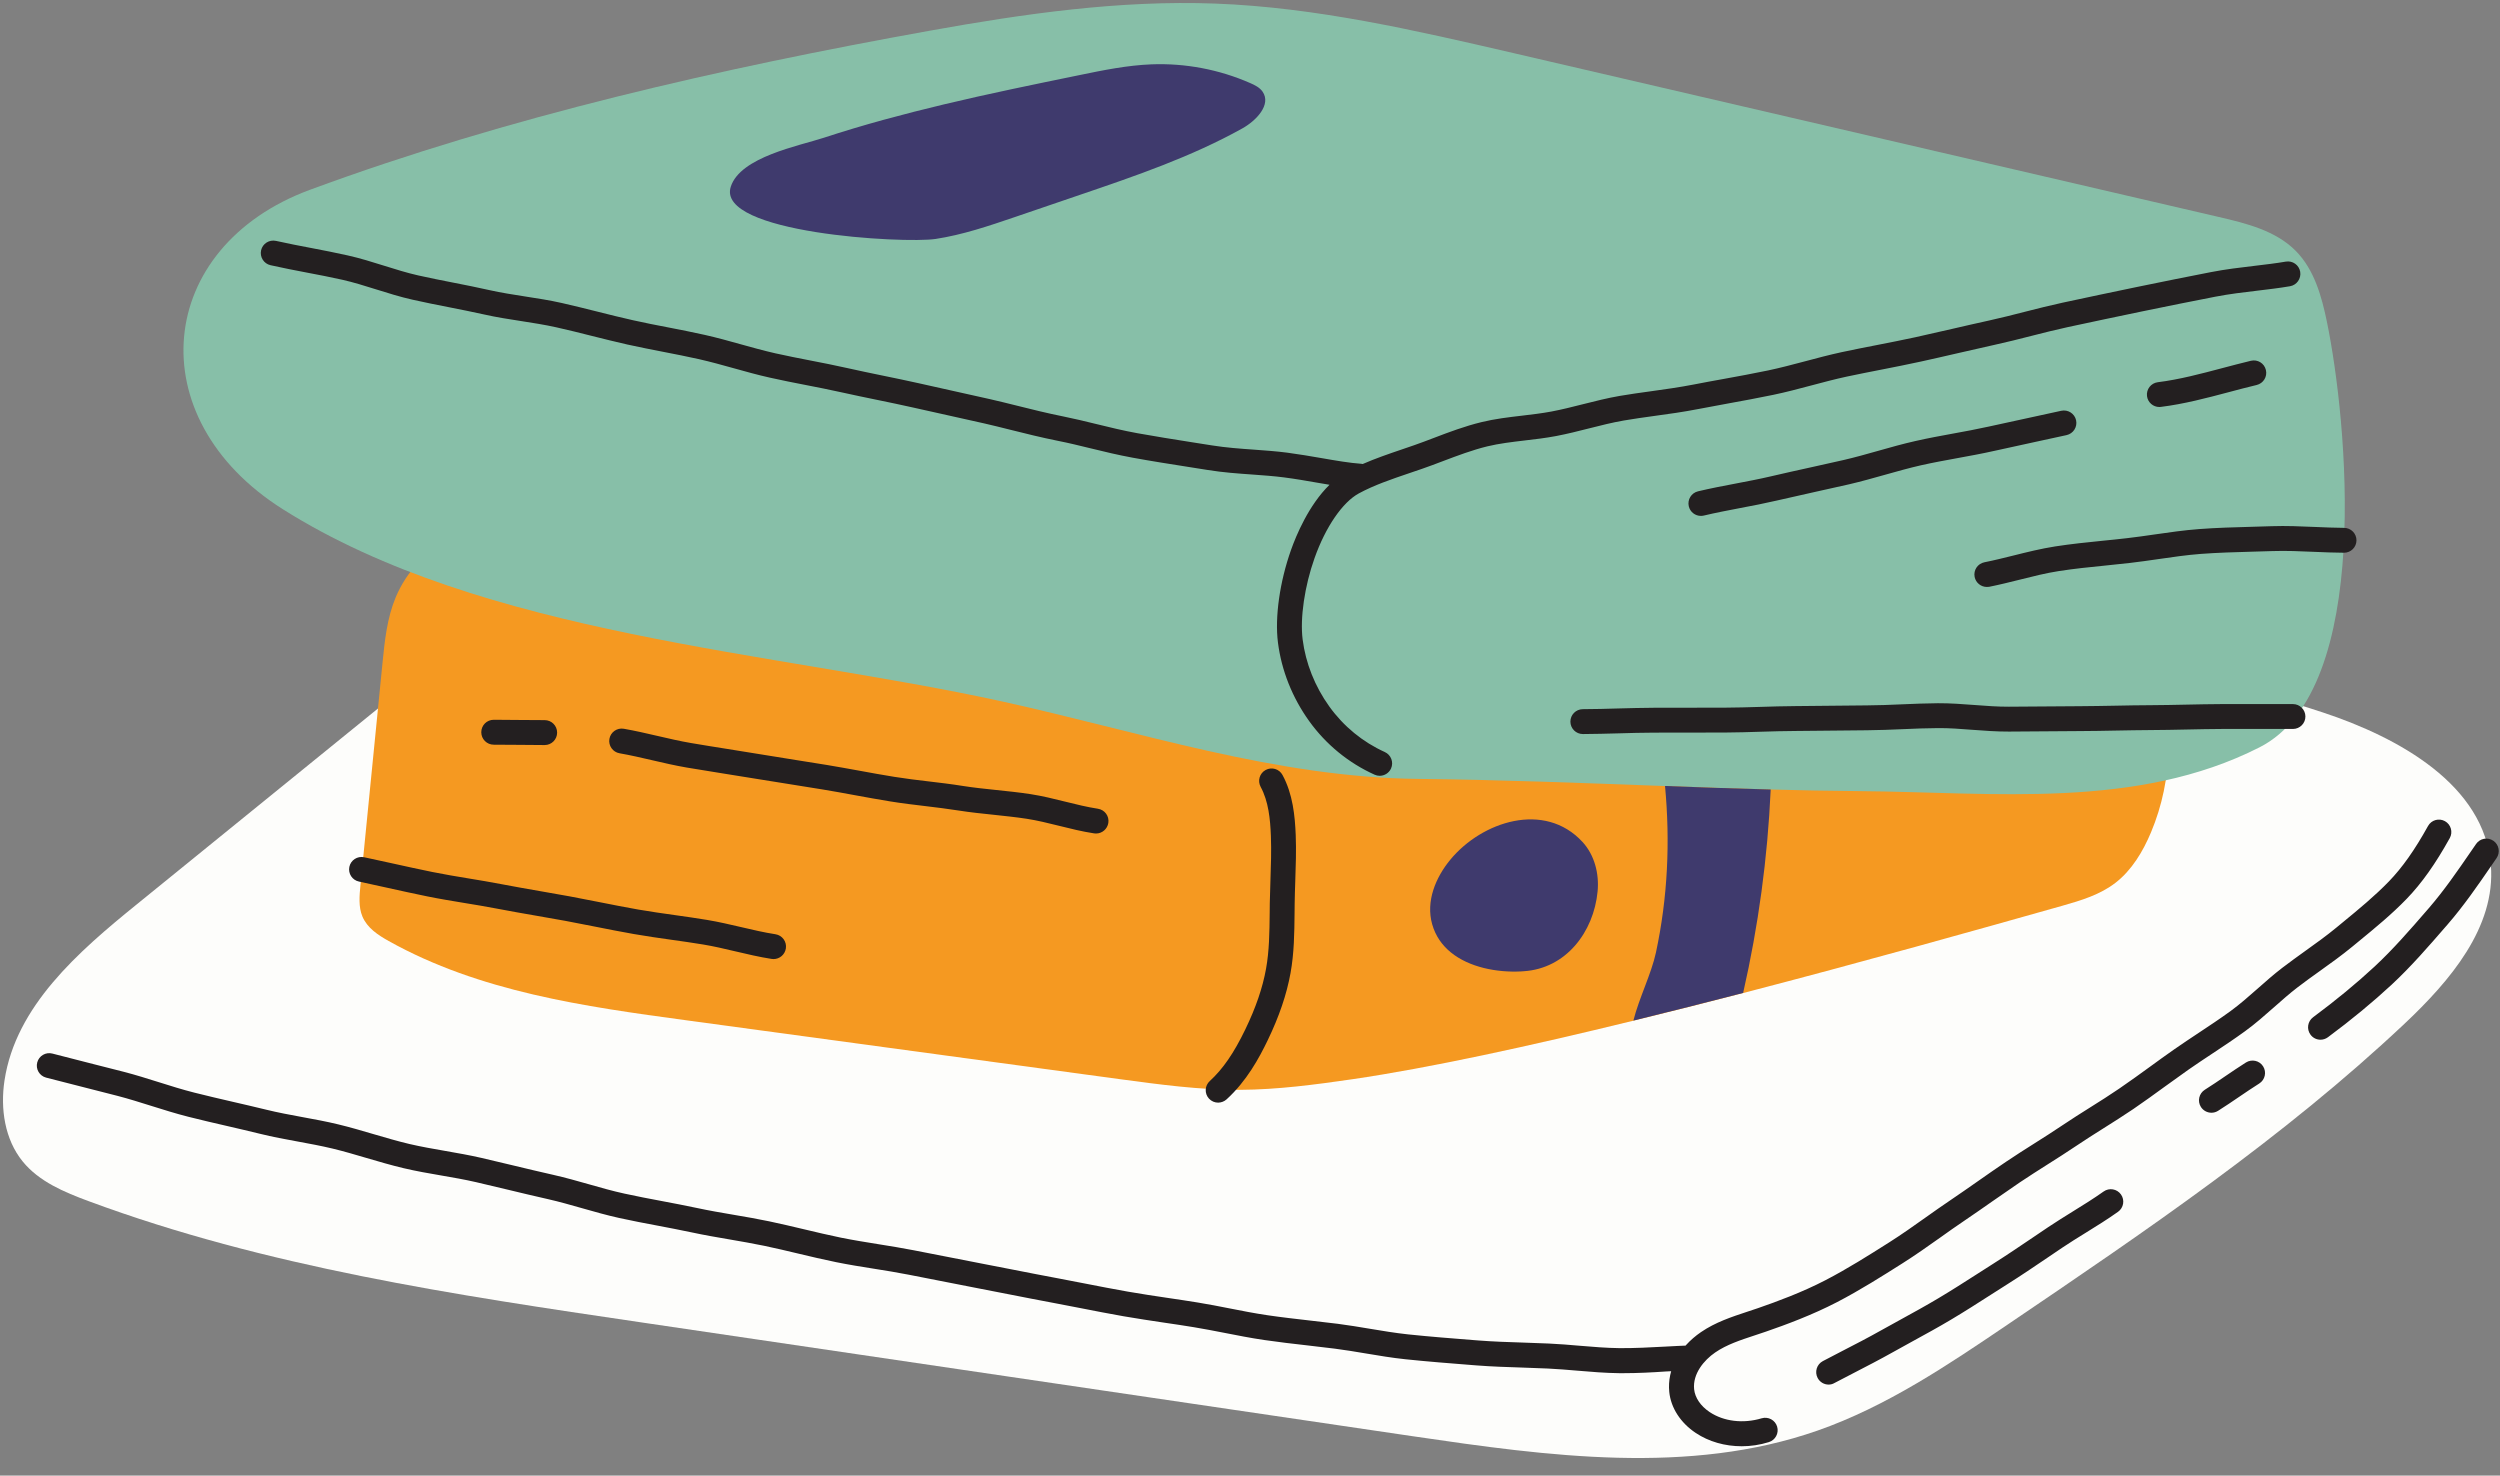 <?xml version="1.0" encoding="UTF-8"?><svg xmlns="http://www.w3.org/2000/svg" xmlns:xlink="http://www.w3.org/1999/xlink" contentScriptType="text/ecmascript" fill="#000000" width="495.4" zoomAndPan="magnify" contentStyleType="text/css" viewBox="-0.6 -0.6 495.4 292.4" height="292.4" preserveAspectRatio="xMidYMid meet" version="1"><rect x="-0.6" y="-0.6" width="495.4" height="292.4" fill="#808080" stroke="none"/><g id="change1_1"><path fill="#fdfdfb" d="M157.35,111.07c69.35-0.57,138.63,3.89,207.54,11.69c32.02,3.63,64.24,7.72,94.84,17.83 c15.11,5,31.99,14.38,33.26,30.25c0.99,12.32-8.13,22.97-17.13,31.44c-23.92,22.52-51.25,41.05-78.44,59.47 c-12.01,8.14-24.2,16.37-37.9,21.15c-25.46,8.89-53.37,5.05-80.05,1.12c-50.96-7.52-101.93-15.04-152.89-22.56 C89.5,256,52.1,250.45,16.96,237.42c-4.83-1.79-9.82-3.87-13.07-7.87c-3.56-4.38-4.44-10.46-3.6-16.03 c2.22-14.73,14.6-25.5,26.17-34.88c24.26-19.7,48.53-39.4,72.79-59.1C99.25,119.54,117.34,111.4,157.35,111.07z"/></g><g id="change2_1"><path fill="#f59921" d="M425.65,164.32c-1.61,3.84-3.82,7.5-7,9.98c-3.1,2.41-6.87,3.53-10.56,4.58 c-16.87,4.77-39.77,11.2-63.27,17.3c-7.25,1.87-14.56,3.73-21.75,5.48c-20.63,5.05-40.43,9.37-55.69,11.6 c-7.38,1.07-14.79,2.06-22.23,2.1c-8.04,0.03-16.01-1.06-23.97-2.13c-28.6-3.89-57.2-7.76-85.78-11.65 c-20.25-2.74-40.98-5.65-58.98-15.71c-2.09-1.17-4.25-2.57-5.21-4.87c-0.79-1.91-0.59-4.11-0.38-6.21 c1.45-14.65,2.91-29.3,4.36-43.95c0.44-4.46,0.91-8.99,2.63-13.1c4.42-10.51,15.66-15.4,25.92-18.95 c36.35-12.57,73.39-19.48,110.99-25.51c35.04-5.63,102.3-7.17,136.34,1.17c21.05,5.16,42.54,12.19,58.53,27.55 C425.57,117.37,434.56,143.1,425.65,164.32z"/></g><g id="change3_1"><path fill="#87bfa8" d="M447.17,147.48c-24.33,12.38-52.68,8.91-79.29,8.69c-5.87-0.05-11.74-0.16-17.6-0.32 c-6.98-0.19-13.96-0.43-20.95-0.69c-16.3-0.59-32.58-1.25-48.8-1.41c-28.32-0.27-55.3-9.37-82.73-15.39 c-45.18-9.89-102.6-12.97-142.35-38.05c-28.72-18.12-25.26-51.99,5.37-63.3c39.34-14.52,81.56-24.1,122.74-31.51 c18.72-3.37,37.67-6.1,56.67-5.39c19.98,0.75,39.59,5.3,59.07,9.81C345.9,20.75,392.5,31.57,439.09,42.4 c5.48,1.27,11.27,2.71,15.24,6.72c3.67,3.71,5.14,9.02,6.19,14.14C464.47,82.48,469.77,135.98,447.17,147.48z"/></g><g id="change4_1"><path fill="#3f3a6d" d="M350.28,155.85c-0.61,13.56-2.44,27.07-5.46,40.31c-7.25,1.87-14.56,3.73-21.75,5.48 c1.13-4.47,3.56-9.26,4.47-13.48c2.34-10.91,2.84-21.97,1.8-33.01C336.32,155.42,343.3,155.67,350.28,155.85z M286.88,188.11 c3.68,3.01,9.18,4.02,13.87,3.79c0.19-0.01,0.38-0.02,0.58-0.04c8.41-0.53,13.88-7.79,14.65-15.8c0.34-3.51-0.6-7.23-2.99-9.82 c-7.52-8.15-19.94-4.06-26.19,3.51c-2.9,3.51-4.89,8.23-3.6,12.8C283.86,184.89,285.18,186.72,286.88,188.11z M186.39,20.1 c-7.98,1.91-15.92,4.03-23.72,6.59c-4.94,1.62-16.56,3.8-18.46,9.71c-2.96,9.21,34.3,11.3,40.59,10.35 c5.36-0.82,10.52-2.57,15.65-4.32c4.36-1.49,8.71-2.97,13.07-4.46c10.95-3.73,21.97-7.5,32.07-13.13c2.74-1.53,5.79-4.7,4-7.28 c-0.57-0.82-1.51-1.29-2.43-1.69c-6.14-2.7-12.89-3.98-19.59-3.72c-4.79,0.19-9.51,1.15-14.21,2.12 C204.35,16.12,195.34,17.96,186.39,20.1z"/></g><g id="change5_1"><path fill="#231f20" d="M242.46,217.25c3.96-3.61,6.44-8.16,8.15-11.72c2.28-4.72,3.75-9.07,4.52-13.3 c0.72-3.97,0.76-7.97,0.8-11.83l0.02-1.95c0.02-1.48,0.07-2.96,0.12-4.44c0.1-2.98,0.21-6.05,0.09-9.12 c-0.15-3.78-0.57-8.15-2.62-11.92c-0.65-1.2-2.14-1.64-3.34-0.99c-1.2,0.65-1.64,2.14-0.99,3.34c1.56,2.88,1.9,6.39,2.03,9.76 c0.11,2.88,0.01,5.87-0.09,8.76c-0.05,1.51-0.1,3.02-0.13,4.53l-0.02,1.98c-0.04,3.83-0.08,7.45-0.72,11.01 c-0.68,3.79-2.03,7.72-4.11,12.03c-2.27,4.7-4.44,7.85-7.04,10.23c-1.01,0.92-1.08,2.48-0.16,3.48c0.49,0.53,1.15,0.8,1.82,0.8 C241.39,217.89,241.98,217.68,242.46,217.25z M453.19,56.12c-2.11,0.36-4.23,0.61-6.48,0.88c-2.71,0.32-5.51,0.65-8.3,1.19 c-4.37,0.86-9.47,1.86-14.64,2.94c-4.82,1.01-9.69,2.02-14.62,3.09c-2.41,0.52-4.88,1.15-7.28,1.76c-2.36,0.6-4.81,1.23-7.26,1.76 c-2.42,0.53-4.85,1.09-7.27,1.65c-2.44,0.56-4.88,1.13-7.32,1.66c-2.59,0.57-5.21,1.08-7.74,1.58c-2.29,0.45-4.65,0.91-6.94,1.4 c-2.37,0.51-4.75,1.15-7.05,1.76c-2.45,0.65-4.99,1.33-7.5,1.85c-3.02,0.63-6,1.17-8.89,1.7c-1.98,0.36-3.93,0.72-5.84,1.09 c-3.05,0.6-6.02,1.01-8.9,1.4c-2.08,0.29-4.04,0.56-5.95,0.89c-2.31,0.4-4.57,0.97-6.97,1.58c-2.11,0.54-4.3,1.09-6.51,1.51 c-2.07,0.39-4.16,0.64-6.18,0.87c-2.6,0.31-5.07,0.6-7.43,1.17c-2.99,0.73-5.94,1.85-8.8,2.93c-1.37,0.52-2.74,1.04-4.1,1.51 c-0.84,0.29-1.68,0.58-2.52,0.86c-3.6,1.22-7,2.38-10.03,4.02c-3.23,1.75-6.6,6.66-8.78,12.83c-1.97,5.55-2.89,11.87-2.36,16.1 c0.6,4.72,2.43,9.32,5.29,13.3c2.83,3.94,6.63,7.05,10.99,9.02c1.24,0.56,1.8,2.02,1.24,3.26c-0.41,0.91-1.31,1.45-2.25,1.45 c-0.34,0-0.68-0.07-1.01-0.22c-5.15-2.32-9.64-5.99-12.97-10.63c-3.34-4.65-5.48-10.03-6.18-15.56c-0.64-5.02,0.36-12.06,2.6-18.37 c1-2.82,3.49-8.85,7.62-12.89c-0.81-0.14-1.64-0.28-2.48-0.42c-2.11-0.37-4.29-0.75-6.54-1.04c-2.01-0.26-4.09-0.41-6.3-0.57 c-2.84-0.2-5.79-0.41-8.76-0.89c-1.34-0.22-2.69-0.43-4.04-0.64c-3.57-0.56-7.27-1.14-10.86-1.8c-2.9-0.53-5.72-1.21-8.44-1.88 c-2.18-0.53-4.25-1.04-6.28-1.44c-3.4-0.68-6.64-1.49-9.51-2.21c-1.83-0.46-3.56-0.89-5.18-1.26c-2.35-0.53-4.71-1.05-7.07-1.58 c-2.36-0.52-4.72-1.05-7.08-1.58c-2.34-0.53-4.69-1.01-7.05-1.5c-2.38-0.49-4.76-0.98-7.13-1.51c-2.32-0.52-4.72-0.99-7.03-1.44 c-2.35-0.46-4.78-0.93-7.16-1.47c-2.42-0.54-4.82-1.21-7.14-1.86c-2.26-0.63-4.6-1.28-6.89-1.8c-2.32-0.52-4.72-0.99-7.03-1.44 c-2.35-0.46-4.77-0.93-7.16-1.46c-2.39-0.54-4.79-1.14-7.1-1.72c-2.29-0.58-4.65-1.17-6.98-1.69c-2.28-0.51-4.67-0.88-6.98-1.24 c-2.39-0.37-4.87-0.75-7.3-1.3c-2.32-0.52-4.71-0.99-7.03-1.45c-2.35-0.46-4.78-0.94-7.16-1.48c-2.46-0.55-4.86-1.3-7.18-2.03 c-2.33-0.73-4.53-1.42-6.78-1.93c-2.32-0.52-4.71-0.98-7.03-1.42c-2.35-0.45-4.78-0.92-7.18-1.46c-1.33-0.3-2.16-1.62-1.87-2.95 c0.3-1.33,1.62-2.16,2.95-1.87c2.32,0.52,4.71,0.98,7.03,1.42c2.35,0.45,4.78,0.92,7.18,1.46c2.46,0.55,4.86,1.3,7.18,2.03 c2.33,0.73,4.53,1.42,6.78,1.93c2.33,0.52,4.72,1,7.04,1.45c2.34,0.46,4.77,0.94,7.15,1.48c2.28,0.51,4.67,0.88,6.98,1.24 c2.39,0.37,4.87,0.75,7.3,1.3c2.39,0.54,4.78,1.14,7.1,1.72c2.29,0.58,4.66,1.17,6.98,1.69c2.32,0.52,4.71,0.99,7.02,1.43 c2.35,0.46,4.78,0.93,7.18,1.47c2.42,0.54,4.82,1.21,7.14,1.86c2.26,0.63,4.6,1.28,6.89,1.8c2.32,0.52,4.72,0.99,7.03,1.44 c2.35,0.46,4.78,0.93,7.16,1.47c2.34,0.53,4.69,1.01,7.05,1.5c2.38,0.49,4.76,0.98,7.13,1.51c2.35,0.53,4.71,1.05,7.07,1.58 c2.36,0.52,4.72,1.05,7.08,1.58c1.68,0.38,3.44,0.82,5.3,1.28c2.95,0.74,6,1.5,9.28,2.16c2.13,0.43,4.25,0.94,6.48,1.49 c2.65,0.65,5.4,1.32,8.15,1.82c3.54,0.64,7.2,1.22,10.74,1.78c1.36,0.21,2.71,0.43,4.06,0.64c2.76,0.44,5.59,0.65,8.33,0.84 c2.18,0.16,4.44,0.32,6.59,0.6c2.35,0.31,4.59,0.7,6.75,1.07c2.87,0.5,5.58,0.97,7.98,1.14c0.07,0,0.14,0.02,0.21,0.04 c2.52-1.1,5.14-2,7.7-2.87c0.82-0.28,1.65-0.56,2.48-0.85c1.32-0.46,2.64-0.96,3.97-1.47c2.99-1.14,6.09-2.31,9.38-3.11 c2.65-0.65,5.38-0.97,8.02-1.28c1.93-0.23,3.93-0.46,5.84-0.82c2.06-0.39,4.17-0.92,6.21-1.44c2.38-0.6,4.85-1.23,7.35-1.66 c1.99-0.34,3.99-0.62,6.11-0.91c2.8-0.39,5.7-0.79,8.62-1.36c1.93-0.38,3.91-0.74,5.91-1.1c2.86-0.52,5.81-1.06,8.77-1.68 c2.38-0.5,4.74-1.13,7.24-1.79c2.36-0.63,4.8-1.28,7.28-1.82c2.33-0.5,4.72-0.97,7.03-1.42c2.5-0.49,5.09-1,7.63-1.55 c2.42-0.53,4.85-1.09,7.27-1.65c2.44-0.56,4.88-1.13,7.32-1.66c2.37-0.52,4.77-1.13,7.1-1.73c2.44-0.62,4.96-1.26,7.45-1.8 c4.95-1.07,9.83-2.09,14.58-3.08c5.28-1.1,10.4-2.11,14.78-2.97c2.97-0.58,5.87-0.92,8.67-1.25c2.18-0.26,4.24-0.5,6.22-0.84 c1.35-0.23,2.62,0.67,2.85,2.01C455.43,54.61,454.53,55.89,453.19,56.12z M336.45,101.63c-1.12,0-2.13-0.76-2.4-1.9 c-0.31-1.32,0.5-2.65,1.83-2.97c2.49-0.59,5.02-1.08,7.47-1.54c2.3-0.44,4.69-0.89,6.98-1.43c2.59-0.61,5.18-1.18,7.77-1.75 c2.21-0.49,4.42-0.97,6.62-1.48c2.29-0.53,4.63-1.19,6.89-1.83c2.4-0.68,4.88-1.38,7.37-1.94c2.5-0.57,5.03-1.03,7.48-1.48 c2.31-0.42,4.69-0.86,6.99-1.37c2.77-0.62,5.54-1.22,8.31-1.81c2.03-0.44,4.07-0.88,6.1-1.33c1.33-0.29,2.65,0.55,2.94,1.88 c0.29,1.33-0.55,2.64-1.88,2.94c-2.04,0.45-4.08,0.89-6.12,1.33c-2.76,0.6-5.52,1.19-8.27,1.81c-2.4,0.54-4.83,0.98-7.18,1.41 c-2.4,0.44-4.88,0.89-7.28,1.43c-2.37,0.54-4.79,1.22-7.13,1.88c-2.32,0.65-4.71,1.33-7.12,1.89c-2.22,0.51-4.44,1-6.67,1.49 c-2.57,0.57-5.14,1.14-7.71,1.74c-2.4,0.56-4.83,1.03-7.18,1.47c-2.4,0.46-4.87,0.93-7.26,1.5 C336.83,101.61,336.63,101.63,336.45,101.63z M427.29,80.05c-1.22,0-2.29-0.91-2.44-2.16c-0.17-1.35,0.79-2.58,2.14-2.75 c4.26-0.53,8.58-1.68,12.76-2.79c1.86-0.49,3.78-1,5.69-1.46c1.33-0.32,2.66,0.5,2.97,1.83c0.32,1.32-0.5,2.65-1.83,2.97 c-1.85,0.44-3.74,0.94-5.57,1.43c-4.33,1.15-8.82,2.34-13.41,2.91C427.49,80.04,427.39,80.05,427.29,80.05z M313.06,144.86 c-1.36,0-2.46-1.1-2.47-2.45c-0.01-1.36,1.09-2.47,2.45-2.48c2.32-0.01,4.69-0.07,6.98-0.14c2.32-0.06,4.72-0.13,7.09-0.14 c4.69-0.02,9.38,0,14.07-0.02c2.31-0.01,4.68-0.08,6.97-0.15c2.32-0.07,4.72-0.15,7.1-0.16c2.34-0.01,4.68-0.04,7.02-0.07 c2.35-0.03,4.7-0.06,7.06-0.07c2.3-0.01,4.66-0.11,6.94-0.21c2.33-0.1,4.74-0.2,7.14-0.22c2.44-0.01,4.88,0.17,7.23,0.35 c2.36,0.18,4.58,0.35,6.84,0.34c2.34-0.01,4.68-0.03,7.03-0.05c2.35-0.02,4.7-0.04,7.04-0.05c2.33-0.01,4.67-0.06,7-0.1 c2.36-0.05,4.71-0.09,7.07-0.1c2.33-0.01,4.66-0.06,7-0.11c2.36-0.05,4.72-0.1,7.07-0.11c2.36-0.01,4.72-0.01,7.08,0 c2.33,0,4.66,0.01,6.99,0c0,0,0.01,0,0.01,0c1.36,0,2.46,1.1,2.47,2.45c0.01,1.36-1.09,2.47-2.45,2.48c-2.34,0.01-4.68,0.01-7.02,0 c-2.35,0-4.7-0.01-7.05,0c-2.33,0.01-4.66,0.06-7,0.11c-2.36,0.05-4.72,0.1-7.07,0.11c-2.33,0.01-4.67,0.06-7,0.1 c-2.36,0.05-4.71,0.09-7.07,0.1c-2.34,0.01-4.69,0.03-7.03,0.05c-2.35,0.02-4.7,0.04-7.04,0.05c-2.45,0.01-4.88-0.17-7.24-0.35 c-2.36-0.18-4.61-0.36-6.84-0.34c-2.3,0.01-4.66,0.11-6.95,0.21c-2.33,0.1-4.73,0.2-7.13,0.22c-2.34,0.01-4.68,0.04-7.02,0.07 c-2.35,0.03-4.7,0.06-7.05,0.07c-2.31,0.01-4.68,0.08-6.97,0.15c-2.32,0.07-4.72,0.15-7.1,0.16c-4.69,0.02-9.38,0-14.07,0.02 c-2.32,0.01-4.69,0.07-6.98,0.14c-2.32,0.06-4.72,0.13-7.09,0.14C313.06,144.86,313.06,144.86,313.06,144.86z M393.11,115.71 c-1.15,0-2.18-0.81-2.42-1.99c-0.26-1.34,0.6-2.63,1.94-2.9c1.93-0.38,3.9-0.88,5.81-1.35c2.66-0.67,5.41-1.35,8.21-1.79 c3.16-0.49,6.36-0.82,9.46-1.13c1.61-0.16,3.21-0.32,4.82-0.51c1.82-0.21,3.69-0.48,5.49-0.74c2.85-0.41,5.81-0.84,8.77-1.06 c3.47-0.26,6.99-0.36,10.39-0.45c1.33-0.04,2.65-0.07,3.97-0.12c2.9-0.1,5.8,0.03,8.6,0.15c1.9,0.08,3.86,0.17,5.76,0.18 c1.36,0.01,2.46,1.12,2.45,2.48c-0.01,1.36-1.11,2.45-2.47,2.45c0,0-0.01,0-0.01,0c-2-0.01-4.01-0.1-5.95-0.18 c-2.71-0.12-5.51-0.24-8.22-0.15c-1.34,0.05-2.67,0.08-4.01,0.12c-3.34,0.09-6.8,0.19-10.16,0.44c-2.79,0.21-5.66,0.63-8.43,1.03 c-1.84,0.27-3.74,0.54-5.63,0.76c-1.63,0.19-3.26,0.35-4.89,0.52c-3.03,0.3-6.16,0.62-9.19,1.09c-2.58,0.4-5.11,1.04-7.78,1.71 c-1.97,0.49-4,1-6.05,1.41C393.43,115.7,393.26,115.71,393.11,115.71z M152.68,189.45c-0.13,0-0.25-0.01-0.38-0.03 c-2.44-0.38-4.85-0.95-7.18-1.5c-2.2-0.52-4.28-1.01-6.4-1.36c-2.06-0.34-4.19-0.64-6.24-0.93c-2.45-0.35-4.98-0.7-7.47-1.14 c-2.58-0.45-5.18-0.97-7.7-1.47c-1.97-0.39-3.94-0.78-5.92-1.15c-1.9-0.35-3.81-0.68-5.72-1.01c-2.6-0.45-5.28-0.92-7.93-1.43 c-2.07-0.4-4.21-0.75-6.28-1.09c-2.42-0.4-4.92-0.81-7.38-1.31c-2.7-0.55-5.43-1.15-8.07-1.74c-1.83-0.4-3.65-0.81-5.48-1.2 c-1.33-0.28-2.18-1.59-1.9-2.92c0.28-1.33,1.59-2.18,2.92-1.9c1.84,0.39,3.68,0.8,5.52,1.2c2.62,0.58,5.33,1.18,7.99,1.72 c2.37,0.48,4.83,0.89,7.2,1.28c2.1,0.35,4.27,0.7,6.42,1.12c2.6,0.5,5.26,0.96,7.83,1.41c1.93,0.33,3.85,0.67,5.77,1.02 c2,0.37,3.99,0.76,5.98,1.16c2.49,0.49,5.06,1.01,7.59,1.45c2.42,0.42,4.91,0.77,7.32,1.11c2.08,0.29,4.23,0.6,6.35,0.95 c2.28,0.38,4.54,0.91,6.73,1.42c2.34,0.55,4.56,1.07,6.82,1.42c1.35,0.21,2.27,1.47,2.06,2.82 C154.93,188.58,153.88,189.45,152.68,189.45z M107.33,147.04c-1.69,0-3.38-0.02-5.07-0.04c-1.67-0.02-3.34-0.03-5.02-0.03 c-1.36,0-2.47-1.1-2.47-2.47s1.1-2.47,2.47-2.47c1.69,0,3.38,0.02,5.07,0.04c1.67,0.02,3.34,0.03,5.02,0.03 c1.36,0,2.47,1.1,2.47,2.47S108.69,147.04,107.33,147.04z M216.58,164.57c-0.12,0-0.25-0.01-0.38-0.03c-2.37-0.36-4.7-0.94-6.94-1.5 c-2.2-0.55-4.28-1.06-6.4-1.39c-2.15-0.33-4.38-0.56-6.54-0.79c-2.29-0.24-4.65-0.48-6.99-0.85c-2.15-0.34-4.38-0.61-6.54-0.87 c-2.28-0.27-4.64-0.55-6.97-0.93c-2.34-0.38-4.71-0.81-6.99-1.23c-2.14-0.39-4.28-0.79-6.43-1.14c-2.03-0.33-4.07-0.66-6.1-0.98 c-2.45-0.39-4.9-0.77-7.35-1.18c-2.07-0.35-4.14-0.68-6.21-1c-2.41-0.38-4.83-0.77-7.24-1.18c-2.34-0.4-4.65-0.94-6.89-1.46 c-2.12-0.49-4.31-1-6.44-1.37c-1.34-0.23-2.24-1.51-2.01-2.85c0.23-1.34,1.51-2.24,2.85-2.01c2.28,0.4,4.53,0.92,6.72,1.43 c2.17,0.5,4.41,1.03,6.61,1.4c2.39,0.41,4.79,0.79,7.18,1.17c2.09,0.33,4.17,0.66,6.26,1.01c2.43,0.41,4.87,0.79,7.31,1.18 c2.04,0.32,4.09,0.65,6.13,0.98c2.18,0.36,4.35,0.76,6.52,1.15c2.26,0.42,4.6,0.84,6.89,1.21c2.23,0.36,4.54,0.64,6.77,0.9 c2.2,0.26,4.48,0.53,6.72,0.89c2.21,0.35,4.5,0.59,6.72,0.82c2.22,0.23,4.52,0.47,6.8,0.82c2.33,0.36,4.62,0.93,6.83,1.48 c2.24,0.56,4.35,1.08,6.5,1.41c1.35,0.21,2.27,1.46,2.06,2.81C218.83,163.7,217.78,164.57,216.58,164.57z M321.04,271.51 c-0.25,0-0.5,0-0.75,0c-2.8-0.03-5.62-0.27-8.34-0.5c-1.91-0.16-3.88-0.33-5.81-0.42c-1.67-0.08-3.34-0.13-5.02-0.19 c-2.98-0.1-6.06-0.19-9.13-0.43l-0.88-0.07c-4.33-0.34-8.8-0.69-13.22-1.15c-2.67-0.28-5.33-0.73-7.9-1.16 c-2-0.34-4.07-0.68-6.09-0.94c-1.82-0.23-3.64-0.44-5.47-0.65c-2.81-0.32-5.71-0.65-8.56-1.07c-2.63-0.39-5.25-0.9-7.78-1.4 c-2.01-0.39-4.09-0.8-6.11-1.13c-1.94-0.32-3.88-0.61-5.81-0.89c-2.67-0.4-5.43-0.81-8.13-1.28c-2.86-0.5-5.7-1.06-8.46-1.6 c-1.81-0.35-3.61-0.7-5.4-1.04c-2.97-0.55-5.94-1.14-8.91-1.72c-1.81-0.36-3.62-0.71-5.44-1.06c-4.79-0.92-9.56-1.86-14.34-2.81 c-2.26-0.45-4.6-0.82-6.86-1.18c-2.47-0.39-5.03-0.8-7.54-1.31c-2.53-0.51-5.06-1.12-7.51-1.7c-2.21-0.53-4.5-1.07-6.74-1.54 c-2.26-0.47-4.59-0.87-6.85-1.26c-2.47-0.42-5.02-0.86-7.53-1.4c-2.24-0.48-4.54-0.91-6.77-1.34c-2.48-0.47-5.05-0.95-7.57-1.51 c-2.5-0.55-4.98-1.26-7.37-1.94c-2.22-0.63-4.52-1.29-6.77-1.8c-2.68-0.6-5.36-1.25-8.03-1.89c-2.06-0.49-4.13-0.99-6.2-1.47 c-2.25-0.52-4.61-0.93-6.88-1.32c-2.45-0.42-4.98-0.86-7.48-1.45c-2.49-0.59-4.96-1.32-7.35-2.02c-2.21-0.65-4.5-1.33-6.75-1.87 c-2.25-0.54-4.6-0.97-6.87-1.39c-2.45-0.45-4.98-0.91-7.47-1.53c-2.18-0.54-4.36-1.04-6.55-1.55c-2.52-0.58-5.12-1.18-7.68-1.83 c-2.48-0.63-4.94-1.4-7.32-2.15c-2.2-0.69-4.48-1.41-6.71-1.99c-2.01-0.52-4.02-1.03-6.03-1.54c-2.71-0.68-5.43-1.37-8.13-2.08 c-1.32-0.35-2.1-1.7-1.75-3.01c0.35-1.32,1.7-2.1,3.01-1.75c2.69,0.71,5.38,1.39,8.07,2.07c2.02,0.51,4.04,1.02,6.06,1.54 c2.36,0.61,4.7,1.35,6.96,2.06c2.31,0.73,4.7,1.48,7.04,2.07c2.51,0.64,5.09,1.23,7.58,1.81c2.21,0.51,4.42,1.02,6.62,1.56 c2.34,0.58,4.8,1.03,7.17,1.47c2.34,0.43,4.76,0.87,7.14,1.45c2.37,0.57,4.71,1.26,6.98,1.93c2.32,0.68,4.73,1.39,7.09,1.95 c2.35,0.55,4.81,0.98,7.18,1.39c2.34,0.41,4.77,0.83,7.15,1.38c2.08,0.48,4.16,0.98,6.24,1.48c2.65,0.64,5.3,1.27,7.96,1.87 c2.39,0.54,4.75,1.21,7.04,1.86c2.32,0.66,4.72,1.35,7.08,1.86c2.45,0.54,4.98,1.02,7.43,1.48c2.26,0.43,4.59,0.87,6.89,1.36 c2.41,0.52,4.91,0.95,7.33,1.36c2.3,0.39,4.68,0.8,7.02,1.29c2.31,0.48,4.63,1.04,6.88,1.57c2.41,0.57,4.9,1.17,7.35,1.67 c2.42,0.49,4.92,0.89,7.34,1.28c2.31,0.37,4.69,0.75,7.04,1.21c4.77,0.94,9.54,1.88,14.32,2.8c1.82,0.35,3.64,0.71,5.45,1.06 c2.96,0.58,5.91,1.16,8.87,1.71c1.8,0.34,3.62,0.69,5.44,1.05c2.73,0.53,5.56,1.09,8.37,1.58c2.63,0.46,5.36,0.87,8,1.26 c1.95,0.29,3.92,0.58,5.88,0.9c2.11,0.34,4.22,0.76,6.27,1.16c2.47,0.49,5.03,0.99,7.55,1.36c2.77,0.41,5.63,0.73,8.4,1.05 c1.84,0.21,3.69,0.42,5.53,0.65c2.12,0.27,4.23,0.63,6.28,0.97c2.5,0.42,5.08,0.85,7.6,1.12c4.36,0.46,8.8,0.8,13.09,1.14l0.88,0.07 c2.95,0.23,5.98,0.33,8.9,0.42c1.7,0.05,3.4,0.11,5.09,0.19c2.02,0.09,4.04,0.26,6,0.43c2.76,0.23,5.36,0.45,7.98,0.48 c3,0.02,6.04-0.14,8.99-0.3c1.67-0.09,3.33-0.18,4.98-0.24c1.36-0.05,2.5,1.02,2.55,2.38c0.05,1.36-1.02,2.5-2.38,2.55 c-1.62,0.06-3.25,0.15-4.89,0.23C326.81,271.36,323.94,271.51,321.04,271.51z M344.54,285.99c-3.31,0-6.52-0.9-9.13-2.65 c-3.01-2.01-4.92-4.98-5.23-8.13c-0.44-4.42,1.91-8.84,6.29-11.84c2.87-1.96,6.06-3.01,9.14-4.03c0.7-0.23,1.41-0.46,2.1-0.7 c3.81-1.32,8.77-3.14,13.43-5.56c4.36-2.26,8.56-4.92,12.62-7.49c2.45-1.55,4.89-3.28,7.24-4.95c1.61-1.14,3.27-2.32,4.94-3.44 c1.82-1.23,3.61-2.48,5.41-3.74c1.83-1.28,3.67-2.57,5.53-3.82c1.86-1.26,3.78-2.47,5.64-3.65c1.83-1.16,3.72-2.35,5.52-3.57 c1.83-1.24,3.72-2.42,5.54-3.57c1.91-1.2,3.88-2.44,5.75-3.72c2.03-1.38,4.07-2.87,6.05-4.3c1.62-1.18,3.24-2.36,4.88-3.5 c1.6-1.11,3.23-2.2,4.82-3.25c2.09-1.38,4.24-2.81,6.28-4.29c1.87-1.36,3.6-2.89,5.44-4.51c1.55-1.37,3.15-2.79,4.85-4.09 c1.5-1.15,3.05-2.26,4.55-3.34c2.07-1.48,4.22-3.02,6.18-4.64l1.31-1.08c3.11-2.55,6.32-5.2,9.09-8.06 c2.67-2.76,5.13-6.25,7.76-10.99c0.66-1.19,2.16-1.62,3.35-0.96c1.19,0.66,1.62,2.16,0.96,3.35c-2.84,5.12-5.55,8.94-8.52,12.02 c-2.96,3.07-6.29,5.8-9.51,8.44l-1.3,1.07c-2.1,1.73-4.31,3.31-6.45,4.84c-1.47,1.05-2.98,2.13-4.42,3.24 c-1.56,1.2-3.03,2.5-4.59,3.88c-1.84,1.62-3.74,3.31-5.8,4.8c-2.12,1.54-4.32,3-6.45,4.41c-1.56,1.03-3.17,2.1-4.72,3.18 c-1.61,1.13-3.21,2.28-4.8,3.44c-2,1.46-4.08,2.96-6.17,4.39c-1.95,1.32-3.96,2.59-5.9,3.81c-1.79,1.13-3.65,2.3-5.41,3.49 c-1.87,1.26-3.79,2.48-5.64,3.65c-1.82,1.16-3.71,2.35-5.52,3.57c-1.83,1.24-3.64,2.5-5.46,3.77c-1.82,1.27-3.64,2.55-5.48,3.79 c-1.62,1.09-3.26,2.25-4.84,3.38c-2.41,1.71-4.9,3.47-7.46,5.09c-3.95,2.5-8.43,5.34-12.98,7.7c-4.94,2.56-10.12,4.47-14.08,5.84 c-0.72,0.25-1.45,0.49-2.18,0.73c-2.88,0.95-5.61,1.84-7.89,3.41c-2.22,1.52-4.48,4.23-4.17,7.28c0.17,1.68,1.29,3.33,3.07,4.52 c2.8,1.87,6.65,2.34,10.31,1.24c1.31-0.39,2.68,0.35,3.07,1.65c0.39,1.3-0.35,2.68-1.65,3.07 C348.12,285.73,346.31,285.99,344.54,285.99z M459.23,205.43c-0.75,0-1.5-0.34-1.98-1c-0.81-1.09-0.58-2.64,0.51-3.45 c4.51-3.35,8.62-6.73,12.2-10.06c3.67-3.41,7.07-7.33,10.35-11.12l0.4-0.46c3.01-3.48,5.71-7.4,8.31-11.19l1.04-1.51 c0.77-1.12,2.31-1.4,3.43-0.63c1.12,0.77,1.4,2.31,0.63,3.43l-1.03,1.5c-2.68,3.9-5.45,7.93-8.65,11.62l-0.4,0.46 c-3.37,3.89-6.85,7.91-10.72,11.51c-3.72,3.45-7.96,6.95-12.62,10.41C460.25,205.27,459.74,205.43,459.23,205.43z M437.62,219.9 c-0.82,0-1.62-0.41-2.09-1.15c-0.73-1.15-0.38-2.67,0.77-3.4c1.34-0.84,2.69-1.76,4-2.65c1.35-0.92,2.74-1.86,4.16-2.76 c1.15-0.72,2.68-0.38,3.4,0.77c0.73,1.15,0.38,2.67-0.77,3.4c-1.35,0.85-2.7,1.77-4.01,2.66c-1.34,0.91-2.73,1.86-4.15,2.75 C438.52,219.78,438.07,219.9,437.62,219.9z M361.76,273.77c-0.89,0-1.74-0.48-2.18-1.32c-0.63-1.2-0.17-2.7,1.03-3.33 c1.26-0.67,2.53-1.32,3.8-1.98c2.55-1.31,5.18-2.67,7.7-4.09c1.3-0.73,2.6-1.45,3.91-2.16c2.46-1.35,5.01-2.75,7.44-4.2 c2.64-1.57,5.29-3.27,7.85-4.91c1.05-0.67,2.11-1.35,3.16-2.02c2.66-1.68,5.32-3.49,7.9-5.23c0.98-0.66,1.95-1.32,2.93-1.98 c1.6-1.07,3.25-2.09,4.84-3.08c2.04-1.26,4.15-2.57,6.11-3.96c1.11-0.79,2.65-0.53,3.44,0.58c0.79,1.11,0.53,2.65-0.58,3.44 c-2.08,1.48-4.26,2.83-6.36,4.13c-1.56,0.96-3.17,1.96-4.69,2.98c-0.97,0.65-1.94,1.31-2.91,1.97c-2.61,1.77-5.3,3.59-8.03,5.31 c-1.05,0.66-2.1,1.33-3.14,2c-2.59,1.66-5.27,3.38-7.98,4.99c-2.51,1.5-5.1,2.91-7.6,4.28c-1.29,0.71-2.58,1.42-3.87,2.14 c-2.6,1.46-5.27,2.84-7.85,4.17c-1.26,0.65-2.51,1.3-3.77,1.96C362.54,273.68,362.15,273.77,361.76,273.77z"/></g></svg>